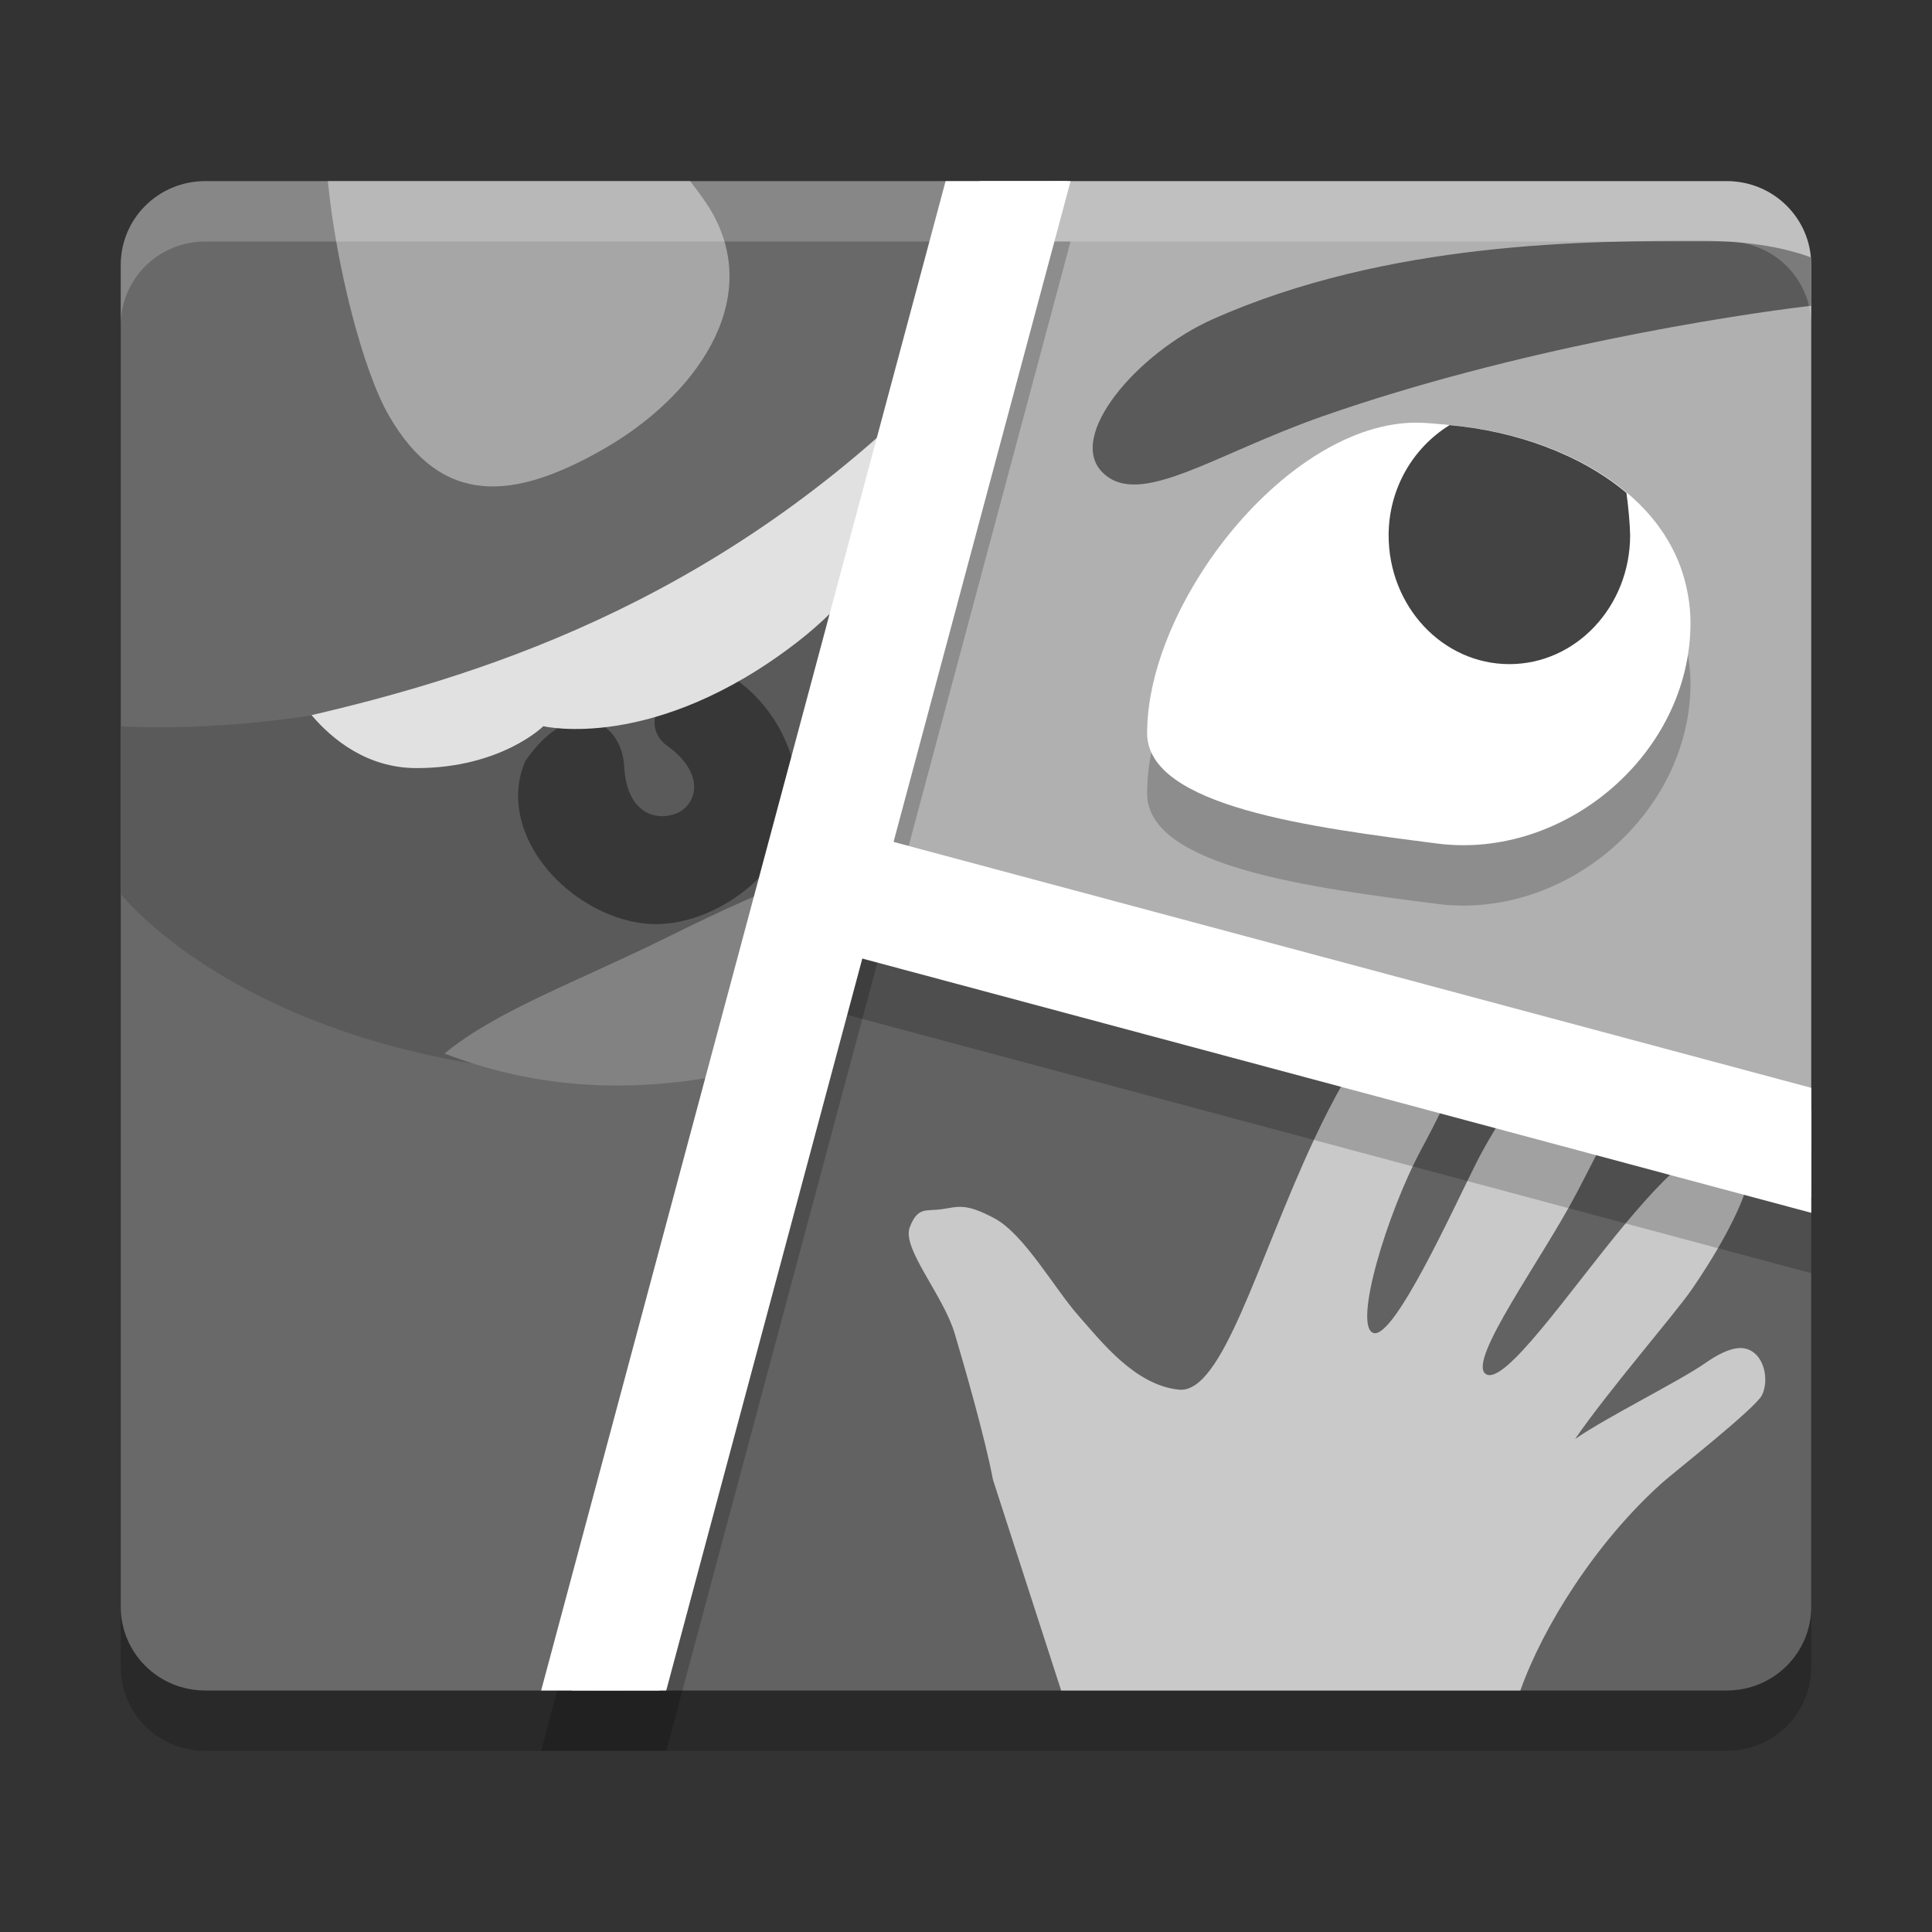 <svg xmlns="http://www.w3.org/2000/svg" width="32" height="32" version="1">
 <rect width="100%" height="100%" fill="#333333" stroke="none"/>
 <path style="opacity:0.2;fill-rule:evenodd" d="M 3.4,4 C 2.625,4 2,4.619 2,5.389 L 2,27.611 C 2,28.381 2.625,29 3.4,29 l 6.299,0 0.67,0 18.23,0 C 29.375,29 30,28.381 30,27.611 l 0,-2.777 0,-4.168 0,-15.277 C 30,4.619 29.375,4 28.6,4 L 17.4,4 3.4,4 Z"/>
 <path style="fill:#b0b0b0;fill-rule:evenodd" d="M 17.4,3 13.9,14.806 30,19.667 30,4.389 C 30,3.619 29.376,3 28.6,3 Z"/>
 <path style="fill:#626262;fill-rule:evenodd" d="M 13.9,14.806 9.7,28 28.6,28 c 0.776,0 1.4,-0.619 1.4,-1.389 l 0,-2.778 0,-4.167 z"/>
 <path style="fill:#696969;fill-rule:evenodd" d="M 3.4,3 C 2.624,3 2,3.619 2,4.389 L 2,26.611 C 2,27.381 2.624,28 3.4,28 L 10.37,28 17.4,3 Z"/>
 <path style="fill:#5a5a5a" d="M 15.736,6.09 C 10.14,12.696 2,12.028 2,12.028 l 0,2.778 c 0,0 2.698,3.476 10.042,2.989 z"/>
 <path style="fill:#373737" d="m 11.783,11.035 c -0.533,0.003 -1.326,0.889 -0.729,1.32 0.653,0.473 0.478,0.984 0.151,1.117 -0.327,0.133 -0.825,0.014 -0.867,-0.782 -0.041,-0.758 -0.864,-1.212 -1.641,-0.079 -0.048,0.12 -0.084,0.241 -0.101,0.362 -0.153,1.094 0.925,2.165 2.028,2.317 1.103,0.152 2.405,-0.802 2.558,-1.896 0.133,-0.951 -0.506,-2.001 -1.399,-2.36 z m -2.834,1.122 c -0.029,0.041 -0.048,0.083 -0.074,0.125 l 0.074,-0.125 z"/>
 <path style="fill:#e1e1e1" d="M 15.736,6.09 C 12.133,9.842 8.196,11.138 5.16,11.845 5.498,12.241 6.074,12.722 6.9,12.722 c 1.4,0 2.1,-0.694 2.1,-0.694 0,0 1.829,0.441 4.2,-1.389 0.816,-0.63 1.389,-1.397 1.806,-2.135 z"/>
 <path style="fill:#828282" d="M 13.173,14.564 C 12.656,14.77 12.025,15.041 11.1,15.5 c -1.562,0.775 -2.855,1.225 -3.738,1.95 1.443,0.553 2.961,0.682 4.68,0.345 z"/>
 <path style="fill:#c9c9c9" d="m 22.735,17.17 c -0.311,0.429 -0.64,0.996 -0.973,1.71 -0.948,2.031 -1.516,4.212 -2.237,4.137 -0.72,-0.075 -1.265,-0.774 -1.664,-1.227 -0.399,-0.453 -0.898,-1.348 -1.39,-1.611 -0.493,-0.263 -0.606,-0.188 -0.871,-0.151 -0.265,0.038 -0.399,-0.047 -0.532,0.301 -0.133,0.349 0.557,1.123 0.746,1.762 0.148,0.5 0.502,1.721 0.632,2.416 L 17.576,28 l 7.606,0 c 0.373,-1.053 1.243,-2.448 2.342,-3.434 0.203,-0.182 1.555,-1.243 1.66,-1.458 0.148,-0.306 -0.007,-0.825 -0.41,-0.777 -0.134,0.016 -0.31,0.091 -0.537,0.251 -0.412,0.289 -1.622,0.888 -2.148,1.252 0.549,-0.8 1.637,-2.052 1.928,-2.471 0.304,-0.439 0.866,-1.336 0.958,-1.892 l -0.916,-0.336 c -0.312,0.204 -0.678,0.582 -1.142,1.138 -0.91,1.091 -2.009,2.708 -2.312,2.482 -0.303,-0.226 0.948,-1.918 1.516,-3.008 0.202,-0.387 0.398,-0.763 0.561,-1.12 l -1.497,-0.551 c -0.311,0.421 -0.58,0.881 -0.731,1.181 -0.379,0.752 -1.365,2.934 -1.706,2.821 -0.341,-0.113 0.227,-1.993 0.796,-3.046 0.234,-0.434 0.464,-0.897 0.634,-1.329 z"/>
 <path style="fill:#5a5a5a" d="m 28.176,3.989 c -1.824,0 -5.176,0 -8.089,1.298 C 18.846,5.839 17.654,7.223 18.262,7.826 18.87,8.429 20.097,7.528 21.911,6.893 25.1,5.778 28.664,5.221 30,5.064 L 30,4.265 C 29.617,4.123 29.035,3.989 28.176,3.989 Z"/>
 <path style="opacity:0.2" d="M 23.462,8 C 21.329,8 19,10.976 19,13.143 c 0,1.219 2.738,1.562 4.8,1.828 C 25.916,15.246 28,13.482 28,11.315 c 0,-0.159 -0.016,-0.31 -0.041,-0.457 0,0 0,-0.001 0,-0.001 -0.001,-0.007 -0.003,-0.014 -0.004,-0.021 -4.9e-5,-2.74e-4 -0.001,-0.001 -0.001,-0.001 -0.301,-1.703 -2.176,-2.655 -4.005,-2.801 -0.002,-1.463e-4 -0.004,-0.001 -0.005,-0.001 C 23.783,8.019 23.621,8 23.462,8 Z"/>
 <path style="fill:#ffffff" d="M 23.462,7 C 21.329,7 19,9.976 19,12.143 c 0,1.219 2.738,1.562 4.8,1.828 C 25.916,14.246 28,12.482 28,10.315 c 0,-0.159 -0.016,-0.31 -0.041,-0.457 0,0 0,-0.001 0,-0.001 -0.001,-0.007 -0.003,-0.014 -0.004,-0.021 -4.9e-5,-2.737e-4 -0.001,-0.001 -0.001,-0.001 -0.301,-1.703 -2.176,-2.655 -4.005,-2.801 -0.002,-1.463e-4 -0.004,-0.001 -0.005,-0.001 -0.161,-0.013 -0.322,-0.032 -0.481,-0.032 z"/>
 <path style="fill:#434343" d="M 24.01 7.041 C 23.399 7.418 23.001 8.099 23 8.865 C 23 10.044 23.895 11 25 11 C 26.105 11 27 10.044 27 8.865 C 26.999 8.71 26.971 8.391 26.939 8.164 C 26.173 7.518 25.09 7.138 24.01 7.041 z"/>
 <path style="fill:#a6a6a6" d="M 5.43,3 C 5.566,4.389 6.007,6.137 6.447,6.894 7.317,8.388 8.493,8.299 10,7.436 11.506,6.573 12.652,4.994 11.782,3.499 11.694,3.348 11.566,3.175 11.432,3 Z"/>
 <path style="fill:#ffffff" d="M 16.226,3 9.473,28 9.7,28 l 0.67,0 0.552,0 6.753,-25 -0.275,0 -1.174,0 z"/>
 <path style="fill:#ffffff" d="M 13.9,14.111 13.538,15.453 30,19.828 30,19.667 30,18.39 13.9,14.111 Z"/>
 <path style="fill:#ffffff;fill-rule:evenodd;opacity:0.2" d="M 3.4 3 C 2.625 3 2 3.619 2 4.389 L 2 5.389 C 2 4.619 2.625 4 3.4 4 L 17.4 4 L 28.6 4 C 29.375 4 30 4.619 30 5.389 L 30 4.389 C 30 3.619 29.375 3 28.6 3 L 17.4 3 L 3.4 3 z"/>
 <path style="opacity:0.2" d="m 15.662,4 -6.699,25 0.736,0 0.67,0 0.666,0 6.697,-25 -0.332,0 -1.738,0 z"/>
 <path style="opacity:0.2" d="M 14.021,14.736 13.504,16.668 30,21.088 l 0,-0.422 0,-1.648 -15.979,-4.281 z"/>
 <path style="fill:#ffffff" d="M 15.662 3 L 8.963 28 L 9.699 28 L 10.369 28 L 11.035 28 L 17.732 3 L 17.4 3 L 15.662 3 z"/>
 <path style="fill:#ffffff" d="M 14.021 13.736 L 13.504 15.668 L 30 20.088 L 30 19.666 L 30 18.018 L 14.021 13.736 z"/>
</svg>
